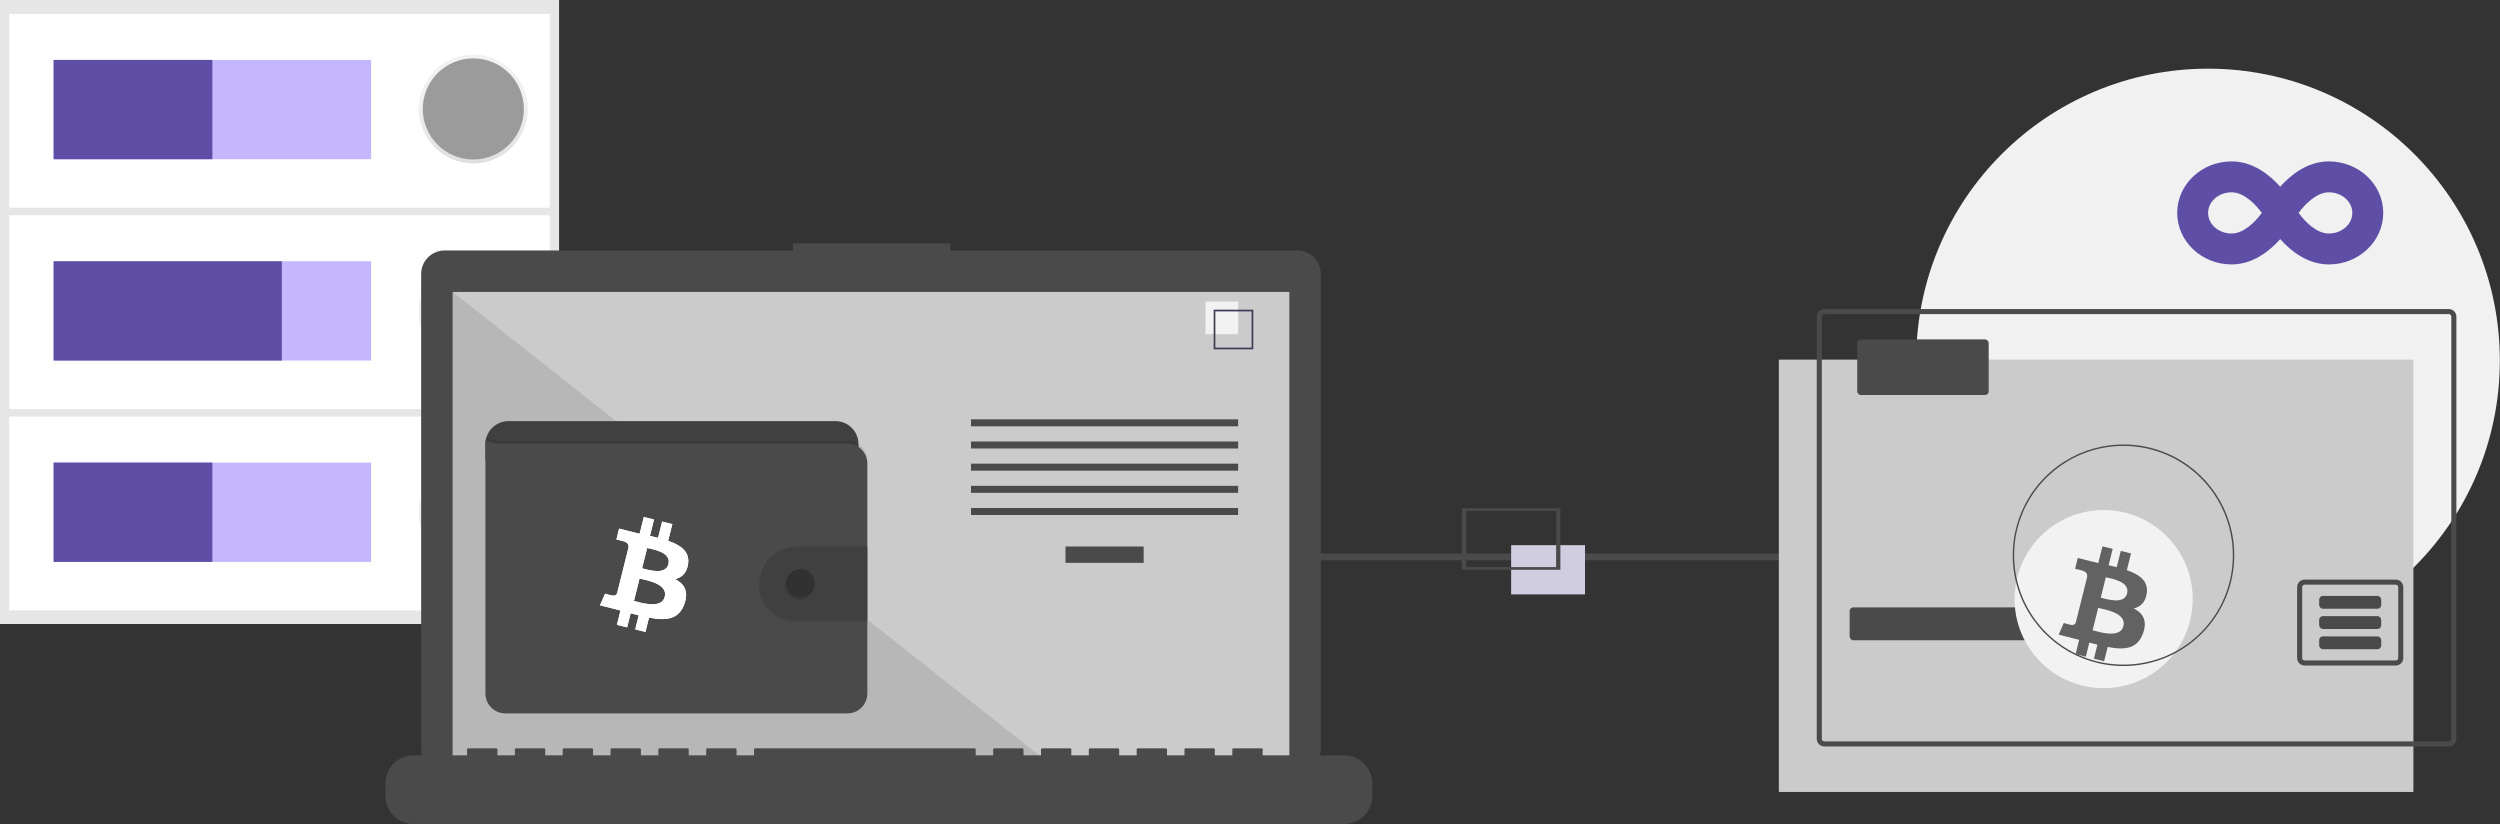 <?xml version="1.0" encoding="UTF-8"?>
<svg width="364px" height="120px" viewBox="0 0 364 120" version="1.1" xmlns="http://www.w3.org/2000/svg" xmlns:xlink="http://www.w3.org/1999/xlink">
    <rect x="0" y="0" width="364" height="120" fill="#333333" stroke="none"/>
    <!-- Generator: Sketch 63.1 (92452) - https://sketch.com -->
    <title>LoopIn_Light_03</title>
    <desc>Created with Sketch.</desc>
    <defs>
        <linearGradient x1="50%" y1="100%" x2="50%" y2="8.86848147e-15%" id="linearGradient-1">
            <stop stop-color="#808080" stop-opacity="0.25" offset="0%"></stop>
            <stop stop-color="#808080" stop-opacity="0.12" offset="54%"></stop>
            <stop stop-color="#808080" stop-opacity="0.1" offset="100%"></stop>
        </linearGradient>
    </defs>
    <g id="Loopv0.3" stroke="none" stroke-width="1" fill="none" fill-rule="evenodd">
        <g id="Illustrations" transform="translate(-1127, -164)">
            <g id="LoopIn_Light_03" transform="translate(1127, 164)">
                <g id="Group-21">
                    <g id="Group-35" transform="translate(107, 10)">
                        <circle id="Oval" fill="#F1F1F1" fill-rule="nonzero" cx="214.488" cy="42.488" r="42.488"></circle>
                        <path d="M232.083,28.5 C236.447,28.5 240,25.134 240,21 C240,16.866 236.447,13.5 232.083,13.5 C228.984,13.5 226.561,15.436 225,17.184 C223.439,15.436 221.016,13.5 217.917,13.5 C213.553,13.5 210,16.866 210,21 C210,25.134 213.553,28.5 217.917,28.5 C221.016,28.5 223.439,26.564 225,24.816 C226.561,26.564 228.984,28.5 232.083,28.5 Z M217.917,24 C216.033,24 214.5,22.655 214.5,21 C214.5,19.345 216.033,18 217.917,18 C219.708,18 221.358,19.692 222.323,21 C221.367,22.294 219.703,24 217.917,24 Z M232.083,24 C230.292,24 228.642,22.308 227.677,21 C228.633,19.706 230.297,18 232.083,18 C233.967,18 235.5,19.345 235.5,21 C235.5,22.655 233.967,24 232.083,24 Z" id="i" fill="#5E4EA5" fill-rule="nonzero"></path>
                        <g id="Group-44" transform="translate(0, 64)" fill-rule="nonzero">
                            <polygon id="Path" fill="#4A4A4A" transform="translate(118.4, 7.09) scale(-1, 1) translate(-118.4, -7.09) " points="234.732 6.608 8.52651283e-14 6.608 8.52651283e-14 7.572 236.8 7.572"></polygon>
                            <polygon id="Path" fill="#D0CDE1" transform="translate(118.4, 8.96) scale(-1, 1) translate(-118.4, -8.96) " points="113.024 5.376 123.776 5.376 123.776 12.544 113.024 12.544"></polygon>
                            <path d="M120.192,8.96 L105.856,8.96 L105.856,1.86517468e-14 L120.192,1.86517468e-14 L120.192,8.96 Z M106.479,8.57 L119.569,8.57 L119.569,0.39 L106.479,0.39 L106.479,8.57 Z" id="Shape" fill="#4A4A4A" transform="translate(113.024, 4.48) scale(-1, 1) translate(-113.024, -4.48) "></path>
                        </g>
                        <g id="Group-43" transform="translate(152, 35)">
                            <polygon id="Path" fill="#CBCBCB" fill-rule="nonzero" points="-9.84073267e-14 7.362 92.392 7.362 92.392 70.307 -1.13686838e-13 70.307"></polygon>
                            <path d="M97.545,1.70530257e-13 L6.626,1.70530257e-13 C6.016,0.001 5.521,0.495 5.521,1.105 L5.521,62.577 C5.521,62.87 5.638,63.151 5.845,63.358 C6.052,63.565 6.333,63.681 6.626,63.681 L97.545,63.681 C97.838,63.681 98.119,63.565 98.326,63.358 C98.533,63.151 98.65,62.87 98.65,62.577 L98.65,1.105 C98.65,0.495 98.155,0.001 97.545,1.70530257e-13 L97.545,1.70530257e-13 Z M97.913,62.577 C97.913,62.674 97.875,62.768 97.806,62.837 C97.736,62.907 97.643,62.945 97.545,62.945 L6.626,62.945 C6.528,62.945 6.434,62.907 6.365,62.837 C6.296,62.768 6.258,62.674 6.258,62.577 L6.258,1.105 C6.258,0.902 6.423,0.737 6.626,0.737 L97.545,0.737 C97.748,0.737 97.913,0.902 97.913,1.105 L97.913,62.577 Z" id="Shape" fill="#4A4A4A" fill-rule="nonzero"></path>
                            <rect id="Rectangle" fill="#4A4A4A" fill-rule="nonzero" x="10.307" y="43.436" width="41.595" height="4.785" rx="0.538"></rect>
                            <path d="M89.814,39.387 L76.565,39.387 C76.272,39.387 75.991,39.504 75.784,39.711 C75.577,39.918 75.46,40.199 75.46,40.492 L75.46,50.798 C75.46,51.091 75.577,51.372 75.784,51.579 C75.991,51.786 76.272,51.903 76.565,51.903 L89.814,51.903 C90.107,51.903 90.388,51.786 90.595,51.579 C90.803,51.372 90.919,51.091 90.919,50.798 L90.919,40.492 C90.919,40.199 90.803,39.918 90.595,39.711 C90.388,39.504 90.107,39.387 89.814,39.387 Z M90.182,50.798 C90.182,51.001 90.017,51.166 89.814,51.166 L76.565,51.166 C76.362,51.166 76.197,51.001 76.197,50.798 L76.197,40.492 C76.196,40.394 76.235,40.3 76.304,40.231 C76.373,40.162 76.467,40.123 76.565,40.124 L89.814,40.124 C89.912,40.123 90.006,40.162 90.075,40.231 C90.144,40.3 90.183,40.394 90.182,40.492 L90.182,50.798 Z" id="Shape" fill="#4A4A4A" fill-rule="nonzero"></path>
                            <rect id="Rectangle" fill="#4A4A4A" fill-rule="nonzero" x="78.673" y="41.765" width="9.032" height="1.869" rx="0.538"></rect>
                            <rect id="Rectangle" fill="#4A4A4A" fill-rule="nonzero" x="78.673" y="44.71" width="9.032" height="1.869" rx="0.538"></rect>
                            <rect id="Rectangle" fill="#4A4A4A" fill-rule="nonzero" x="78.673" y="47.655" width="9.032" height="1.869" rx="0.538"></rect>
                            <rect id="Rectangle" fill="#4A4A4A" fill-rule="nonzero" x="11.411" y="4.418" width="19.141" height="8.098" rx="0.538"></rect>
                            <circle id="Oval" fill="#F2F2F2" fill-rule="nonzero" cx="47.293" cy="42.229" r="12.968"></circle>
                            <path d="M50.18,51.976 C43.655,51.976 37.773,48.046 35.276,42.018 C32.78,35.99 34.16,29.052 38.773,24.438 C43.387,19.825 50.325,18.445 56.353,20.942 C62.381,23.438 66.311,29.321 66.311,35.845 C66.301,44.75 59.085,51.966 50.18,51.976 L50.18,51.976 Z M50.18,19.925 C41.387,19.925 34.259,27.052 34.259,35.845 C34.259,44.638 41.387,51.766 50.18,51.766 C58.973,51.766 66.1,44.638 66.1,35.845 C66.09,27.057 58.968,19.934 50.18,19.925 L50.18,19.925 Z" id="Shape" fill="#4A4A4A" fill-rule="nonzero"></path>
                            <g id="Group-23" transform="translate(5, 0.001)">
                                <g id="Group-22">
                                    <g id="Group" transform="translate(0.378, 0)"></g>
                                </g>
                                <g id="Group-24" transform="translate(29.048, 19.712)"></g>
                            </g>
                        </g>
                    </g>
                    <g id="Light_Illustration_Step05" fill-rule="nonzero">
                        <g id="Group-2">
                            <rect id="Rectangle" fill="#E6E6E6" x="0" y="0" width="81.403" height="90.855"></rect>
                            <rect id="Rectangle" fill="#FFFFFF" x="1.345" y="60.66" width="78.712" height="28.216"></rect>
                            <rect id="Rectangle" fill="#C4B7FF" x="7.806" y="67.353" width="46.233" height="14.458"></rect>
                            <circle id="Oval" fill="#6C63FF" cx="68.914" cy="74.489" r="7.36"></circle>
                            <rect id="Rectangle" fill="#FFFFFF" x="1.345" y="31.345" width="78.712" height="28.216"></rect>
                            <rect id="Rectangle" fill="#C4B7FF" x="7.806" y="38.038" width="46.233" height="14.458"></rect>
                            <circle id="Oval" fill="#6C63FF" cx="68.914" cy="45.176" r="7.36"></circle>
                            <rect id="Rectangle" fill="#FFFFFF" x="1.345" y="2.03" width="78.712" height="28.216"></rect>
                            <rect id="Rectangle" fill="#C4B7FF" x="7.806" y="8.725" width="46.233" height="14.458"></rect>
                            <rect id="Rectangle" fill="#5E4EA5" x="7.806" y="67.353" width="23.116" height="14.458"></rect>
                            <rect id="Rectangle" fill="#5E4EA5" x="7.806" y="38.038" width="33.23" height="14.458"></rect>
                            <rect id="Rectangle" fill="#5E4EA5" x="7.806" y="8.725" width="23.116" height="14.458"></rect>
                            <circle id="Oval" fill="url(#linearGradient-1)" cx="68.914" cy="15.861" r="7.934"></circle>
                            <circle id="Oval" fill="url(#linearGradient-1)" cx="68.914" cy="45.372" r="7.934"></circle>
                            <circle id="Oval" fill="url(#linearGradient-1)" cx="68.914" cy="74.685" r="7.934"></circle>
                            <circle id="Oval" fill="#9B9B9B" cx="68.914" cy="15.861" r="7.36"></circle>
                        </g>
                        <g id="Group-16" transform="translate(55.804, 34.675)">
                            <g id="Group-29" transform="translate(0.311, 0.751)">
                                <g id="Group">
                                    <path d="M132.777,1.041 L82.258,1.041 L82.258,0 L59.351,0 L59.351,1.041 L8.623,1.041 C7.717,1.041 6.848,1.401 6.207,2.042 C5.566,2.683 5.206,3.552 5.206,4.458 L5.206,73.635 C5.206,74.541 5.566,75.41 6.207,76.051 C6.848,76.692 7.717,77.052 8.623,77.052 L132.777,77.052 C134.665,77.052 136.195,75.522 136.195,73.635 L136.195,4.458 C136.195,3.552 135.835,2.683 135.194,2.042 C134.553,1.401 133.684,1.041 132.777,1.041 Z" id="Path" fill="#4A4A4A"></path>
                                    <rect id="Rectangle" fill="#CBCBCB" x="9.788" y="7.08" width="121.826" height="68.722"></rect>
                                    <polygon id="Path" fill="#000000" opacity="0.1" points="96.773 75.803 9.788 75.803 9.788 7.081"></polygon>
                                    <g id="Group-24" transform="translate(16.89, 38.618)" fill="#3F3D56">
                                        <path d="M14.567,29.133 C8.675,29.133 3.364,25.584 1.109,20.141 C-1.145,14.698 0.101,8.433 4.267,4.267 C8.433,0.101 14.698,-1.145 20.141,1.109 C25.584,3.364 29.133,8.675 29.133,14.567 C29.124,22.608 22.608,29.124 14.567,29.133 L14.567,29.133 Z M14.567,0.191 C6.627,0.191 0.191,6.627 0.191,14.567 C0.191,22.506 6.627,28.943 14.567,28.943 C22.506,28.943 28.943,22.506 28.943,14.567 C28.934,6.631 22.503,0.2 14.567,0.191 L14.567,0.191 Z" id="Shape"></path>
                                    </g>
                                    <rect id="Rectangle" fill="#4A4A4A" x="99.022" y="44.143" width="11.38" height="2.378"></rect>
                                    <rect id="Rectangle" fill="#4A4A4A" x="85.264" y="25.629" width="38.895" height="1.019"></rect>
                                    <rect id="Rectangle" fill="#4A4A4A" x="85.264" y="28.856" width="38.895" height="1.019"></rect>
                                    <rect id="Rectangle" fill="#4A4A4A" x="85.264" y="32.084" width="38.895" height="1.019"></rect>
                                    <rect id="Rectangle" fill="#4A4A4A" x="85.264" y="35.311" width="38.895" height="1.019"></rect>
                                    <rect id="Rectangle" fill="#4A4A4A" x="85.264" y="38.538" width="38.895" height="1.019"></rect>
                                    <rect id="Rectangle" fill="#F2F2F2" x="119.403" y="8.475" width="4.756" height="4.756"></rect>
                                    <path d="M126.367,15.438 L120.592,15.438 L120.592,9.664 L126.367,9.664 L126.367,15.438 Z M120.843,15.187 L126.116,15.187 L126.116,9.915 L120.843,9.915 L120.843,15.187 Z" id="Shape" fill="#3F3D56"></path>
                                    <path d="M139.615,74.553 L127.726,74.553 L127.726,73.696 C127.726,73.651 127.708,73.608 127.676,73.576 C127.644,73.544 127.601,73.527 127.556,73.527 L123.48,73.527 C123.435,73.527 123.391,73.544 123.36,73.576 C123.328,73.608 123.31,73.651 123.31,73.696 L123.31,74.553 L120.762,74.553 L120.762,73.696 C120.762,73.651 120.744,73.608 120.712,73.576 C120.681,73.544 120.637,73.527 120.592,73.527 L116.516,73.527 C116.471,73.527 116.428,73.544 116.396,73.576 C116.364,73.608 116.346,73.651 116.346,73.696 L116.346,74.553 L113.798,74.553 L113.798,73.696 C113.798,73.651 113.78,73.608 113.749,73.576 C113.717,73.544 113.674,73.527 113.629,73.527 L109.552,73.527 C109.507,73.527 109.464,73.544 109.432,73.576 C109.4,73.608 109.382,73.651 109.382,73.696 L109.382,74.553 L106.835,74.553 L106.835,73.696 C106.835,73.651 106.817,73.608 106.785,73.576 C106.753,73.544 106.71,73.527 106.665,73.527 L102.588,73.527 C102.543,73.527 102.5,73.544 102.468,73.576 C102.436,73.608 102.419,73.651 102.419,73.696 L102.419,74.553 L99.871,74.553 L99.871,73.696 C99.871,73.651 99.853,73.608 99.821,73.576 C99.789,73.544 99.746,73.527 99.701,73.527 L95.625,73.527 C95.58,73.527 95.536,73.544 95.504,73.576 C95.473,73.608 95.455,73.651 95.455,73.696 L95.455,74.553 L92.907,74.553 L92.907,73.696 C92.907,73.651 92.889,73.608 92.857,73.576 C92.825,73.544 92.782,73.527 92.737,73.527 L88.661,73.527 C88.616,73.527 88.573,73.544 88.541,73.576 C88.509,73.608 88.491,73.651 88.491,73.696 L88.491,74.553 L85.943,74.553 L85.943,73.696 C85.943,73.651 85.925,73.608 85.893,73.576 C85.862,73.544 85.818,73.527 85.773,73.527 L53.842,73.527 C53.797,73.527 53.754,73.544 53.722,73.576 C53.69,73.608 53.672,73.651 53.672,73.696 L53.672,74.553 L51.124,74.553 L51.124,73.696 C51.124,73.651 51.106,73.608 51.075,73.576 C51.043,73.544 51,73.527 50.954,73.527 L46.878,73.527 C46.833,73.527 46.79,73.544 46.758,73.576 C46.726,73.608 46.708,73.651 46.708,73.696 L46.708,74.553 L44.161,74.553 L44.161,73.696 C44.161,73.651 44.143,73.608 44.111,73.576 C44.079,73.544 44.036,73.527 43.991,73.527 L39.914,73.527 C39.869,73.527 39.826,73.544 39.794,73.576 C39.762,73.608 39.744,73.651 39.744,73.696 L39.744,74.553 L37.197,74.553 L37.197,73.696 C37.197,73.651 37.179,73.608 37.147,73.576 C37.115,73.544 37.072,73.527 37.027,73.527 L32.951,73.527 C32.906,73.527 32.862,73.544 32.83,73.576 C32.799,73.608 32.781,73.651 32.781,73.696 L32.781,74.553 L30.233,74.553 L30.233,73.696 C30.233,73.651 30.215,73.608 30.183,73.576 C30.151,73.544 30.108,73.527 30.063,73.527 L25.987,73.527 C25.942,73.527 25.899,73.544 25.867,73.576 C25.835,73.608 25.817,73.651 25.817,73.696 L25.817,74.553 L23.269,74.553 L23.269,73.696 C23.269,73.651 23.251,73.608 23.219,73.576 C23.188,73.544 23.144,73.527 23.099,73.527 L19.023,73.527 C18.978,73.527 18.935,73.544 18.903,73.576 C18.871,73.608 18.853,73.651 18.853,73.696 L18.853,74.553 L16.305,74.553 L16.305,73.696 C16.305,73.651 16.288,73.608 16.256,73.576 C16.224,73.544 16.181,73.527 16.136,73.527 L12.059,73.527 C12.014,73.527 11.971,73.544 11.939,73.576 C11.907,73.608 11.889,73.651 11.889,73.696 L11.889,74.553 L4.076,74.553 C1.825,74.553 0,76.378 0,78.629 L0,80.473 C0,82.724 1.825,84.549 4.076,84.549 L139.615,84.549 C141.867,84.549 143.692,82.724 143.692,80.473 L143.692,78.629 C143.692,76.378 141.867,74.553 139.615,74.553 Z" id="Path" fill="#4A4A4A"></path>
                                </g>
                                <g id="Group" transform="translate(14.563, 25.89)">
                                    <path d="M34.19,18.694 C34.834,18.776 35.502,18.828 36.118,18.628 C36.215,18.598 36.322,18.531 36.312,18.434 C36.305,18.399 36.29,18.366 36.269,18.337 C36.036,17.989 35.841,17.617 35.686,17.227 C35.68,17.207 35.667,17.189 35.65,17.177 C35.63,17.17 35.608,17.17 35.588,17.177 C35.303,17.252 35.058,17.435 34.775,17.514 C34.631,17.553 34.481,17.565 34.333,17.547 C34.204,17.532 34.03,17.426 33.913,17.44 C33.979,17.864 34.14,18.26 34.19,18.694 Z" id="Path" fill="#6C63FF"></path>
                                    <path d="M46.364,17.619 C46.788,17.327 47.228,17.022 47.478,16.572 C47.496,16.545 47.507,16.514 47.509,16.482 C47.504,16.45 47.492,16.42 47.473,16.394 C47.234,16.015 46.927,15.684 46.567,15.417 C46.379,15.549 46.209,15.706 46.062,15.883 C45.955,15.995 45.66,16.174 45.657,16.346 C45.657,16.443 45.77,16.556 45.822,16.637 C45.893,16.742 45.96,16.849 46.024,16.958 C46.061,17.011 46.398,17.597 46.364,17.619 Z" id="Path" fill="#6C63FF"></path>
                                    <path d="M36.713,19.994 C36.721,20.094 36.693,20.193 36.636,20.275 C36.59,20.321 36.534,20.354 36.472,20.372 C35.572,20.695 34.531,20.293 33.633,20.61 C33.448,20.675 33.273,20.769 33.088,20.831 C32.867,20.898 32.639,20.938 32.408,20.952 C32.091,20.982 31.771,21.001 31.453,21.01 C31.211,21.027 30.968,21.006 30.733,20.947 C30.495,20.886 30.294,20.727 30.18,20.509 C30.131,20.413 30.122,20.301 30.153,20.197 C30.167,20.162 30.187,20.129 30.212,20.1 C30.273,20.032 30.344,19.974 30.424,19.928 L30.755,19.715 C30.91,19.605 31.079,19.516 31.257,19.449 C31.388,19.406 31.527,19.388 31.66,19.352 C32.125,19.216 32.48,18.847 32.81,18.493 L33.261,18.012 C33.303,17.959 33.356,17.916 33.417,17.887 C33.48,17.866 33.546,17.86 33.611,17.868 C34.049,17.899 34.471,18.041 34.839,18.28 C34.933,18.35 35.035,18.41 35.142,18.459 C35.406,18.561 35.745,18.484 35.989,18.354 C36.104,18.292 36.079,18.257 36.128,18.146 C36.176,18.035 36.295,17.964 36.398,18.065 C36.429,18.1 36.451,18.142 36.462,18.188 C36.559,18.508 36.522,18.853 36.522,19.189 C36.519,19.241 36.526,19.294 36.541,19.344 C36.566,19.395 36.596,19.443 36.63,19.488 C36.637,19.5 36.643,19.512 36.648,19.525 C36.708,19.673 36.73,19.834 36.713,19.994 Z" id="Path" fill="#514E7F"></path>
                                    <path d="M36.713,19.994 C36.721,20.094 36.693,20.193 36.636,20.275 C36.59,20.321 36.534,20.354 36.472,20.372 C35.572,20.695 34.531,20.293 33.633,20.61 C33.448,20.675 33.273,20.769 33.088,20.831 C32.867,20.898 32.639,20.938 32.408,20.952 C32.091,20.982 31.771,21.001 31.453,21.01 C31.211,21.027 30.968,21.006 30.733,20.947 C30.495,20.886 30.294,20.727 30.18,20.509 C30.131,20.413 30.122,20.301 30.153,20.197 C30.167,20.162 30.187,20.129 30.212,20.1 C30.265,20.21 30.302,20.356 30.335,20.408 C30.426,20.565 30.579,20.676 30.757,20.712 C30.888,20.72 31.02,20.703 31.145,20.662 C31.961,20.461 32.828,20.458 33.611,20.152 C33.88,20.046 34.136,19.905 34.419,19.841 C34.702,19.777 35.002,19.794 35.293,19.77 C35.753,19.733 36.199,19.594 36.652,19.522 C36.711,19.672 36.732,19.834 36.713,19.994 L36.713,19.994 Z" id="Path" fill="#464353"></path>
                                    <path d="M48.425,17.56 C48.382,17.901 48.166,18.195 47.928,18.445 C47.69,18.694 47.421,18.919 47.232,19.206 C46.999,19.562 46.894,20.004 46.591,20.305 C46.475,20.415 46.344,20.508 46.203,20.582 C46.044,20.675 45.877,20.752 45.703,20.812 C45.25,20.957 44.763,20.924 44.29,20.889 C44.137,20.887 43.985,20.858 43.841,20.802 C43.776,20.769 43.714,20.731 43.655,20.688 C43.537,20.615 43.437,20.515 43.364,20.396 C43.328,20.332 43.318,20.256 43.336,20.185 C43.363,20.106 43.409,20.035 43.471,19.979 C43.577,19.868 43.691,19.765 43.812,19.671 C43.979,19.564 44.128,19.433 44.257,19.283 C44.336,19.164 44.394,19.033 44.429,18.894 C44.498,18.652 44.54,18.403 44.554,18.152 C44.554,17.985 44.571,17.818 44.606,17.655 C44.677,17.398 44.868,17.169 44.846,16.904 C44.838,16.866 44.841,16.827 44.856,16.791 C44.879,16.762 44.91,16.743 44.945,16.735 C45.094,16.676 45.25,16.64 45.409,16.627 C45.571,16.616 45.729,16.678 45.841,16.796 C45.907,16.876 45.95,16.991 46.047,17.022 C46.095,17.035 46.146,17.037 46.195,17.027 C46.434,17.003 46.686,16.973 46.875,16.819 C47.051,16.661 47.153,16.437 47.156,16.2 C47.156,16.112 47.116,16.02 47.253,16.006 C47.356,15.992 47.438,16.103 47.49,16.171 C47.679,16.425 47.874,16.69 47.944,16.998 C47.972,16.988 48.001,16.982 48.031,16.982 C48.154,16.981 48.269,17.04 48.341,17.14 C48.418,17.265 48.448,17.414 48.425,17.56 L48.425,17.56 Z" id="Path" fill="#514E7F"></path>
                                    <path d="M48.425,17.56 C48.382,17.901 48.166,18.195 47.928,18.445 C47.69,18.694 47.421,18.919 47.232,19.206 C46.999,19.562 46.894,20.004 46.591,20.305 C46.475,20.415 46.344,20.508 46.203,20.582 C46.044,20.675 45.877,20.752 45.703,20.812 C45.25,20.957 44.763,20.924 44.29,20.889 C44.137,20.887 43.985,20.858 43.841,20.802 C43.776,20.769 43.714,20.731 43.655,20.688 C43.537,20.615 43.437,20.515 43.364,20.396 C43.455,20.353 43.554,20.329 43.655,20.327 C43.865,20.338 44.018,20.536 44.219,20.597 C44.506,20.684 44.791,20.482 45.081,20.413 C45.271,20.368 45.47,20.38 45.657,20.316 C45.813,20.256 45.957,20.168 46.083,20.058 C46.256,19.934 46.409,19.786 46.539,19.619 C46.646,19.451 46.736,19.272 46.806,19.086 C46.959,18.728 47.139,18.383 47.345,18.053 C47.376,18 47.413,17.952 47.455,17.909 C47.501,17.867 47.552,17.838 47.604,17.801 C47.798,17.655 47.878,17.413 47.946,17.176 C47.965,17.104 47.991,17.034 48.023,16.967 C48.146,16.966 48.262,17.025 48.333,17.126 C48.416,17.254 48.449,17.408 48.425,17.56 L48.425,17.56 Z" id="Path" fill="#464353"></path>
                                    <path d="M54.316,4.553 L54.316,3.347 C54.316,1.498 52.817,0 50.969,0 L3.348,0 C1.499,0 0,1.498 0,3.347 L0,5.57 L54.316,4.553 Z" id="Path" fill="#404040"></path>
                                    <path d="M55.602,5.736 L55.602,39.232 C55.602,40 55.297,40.737 54.753,41.28 C54.21,41.823 53.473,42.128 52.705,42.128 L2.898,42.128 C1.299,42.127 0.003,40.831 0.003,39.232 L0.003,2.359 C1.43,2.889 1.43,2.889 2.898,2.845 L52.705,2.845 C54.303,2.845 55.599,4.138 55.602,5.736 Z" id="Path" fill="#000000" opacity="0.1"></path>
                                    <path d="M55.602,6.162 L55.602,39.658 C55.602,41.258 54.304,42.554 52.705,42.554 L2.898,42.554 C1.299,42.554 0.003,41.257 0.003,39.658 L0.003,2.785 C1.43,3.314 1.43,3.314 2.898,3.27 L52.705,3.27 C54.303,3.27 55.599,4.564 55.602,6.162 Z" id="Path" fill="#4A4A4A"></path>
                                    <path d="M55.46,18.546 L55.46,29.258 L45.072,29.258 C42.142,29.218 39.787,26.832 39.787,23.902 C39.787,20.972 42.142,18.585 45.072,18.546 L55.46,18.546 Z" id="Path" fill="#000000" opacity="0.1"></path>
                                    <path d="M55.602,18.26 L55.602,28.974 L45.213,28.974 C42.283,28.935 39.929,26.548 39.929,23.618 C39.929,20.688 42.283,18.302 45.213,18.262 L55.602,18.26 Z" id="Path" fill="#404040"></path>
                                    <circle id="Oval" fill="#000000" opacity="0.1" cx="45.711" cy="23.902" r="2.088"></circle>
                                    <circle id="Oval" fill="#313131" cx="45.853" cy="23.619" r="2.088"></circle>
                                </g>
                                <path d="M37.114,56.486 L37.114,54.366 C37.532,54.376 37.941,54.376 38.329,54.376 L38.329,56.486 L39.863,56.486 L39.863,54.336 C42.432,54.197 44.15,53.55 44.379,51.13 C44.558,49.188 43.642,48.321 42.188,47.973 C43.064,47.525 43.622,46.728 43.493,45.403 C43.323,43.591 41.835,42.983 39.863,42.814 L39.863,40.304 L38.329,40.304 L38.329,42.744 C37.931,42.744 37.522,42.754 37.114,42.764 L37.114,40.304 L35.58,40.304 L35.58,42.814 C35.017,42.831 34.36,42.823 32.503,42.814 L32.503,44.447 C33.714,44.426 34.349,44.348 34.495,45.124 L34.495,51.996 C34.402,52.612 33.909,52.523 32.812,52.504 L32.503,54.327 L33.465,54.327 C35.367,54.329 35.58,54.336 35.58,54.336 L35.58,56.486 L37.114,56.486 Z M37.144,47.614 L37.144,44.557 C38.01,44.557 40.719,44.288 40.719,46.09 C40.719,47.813 38.01,47.614 37.144,47.614 Z M37.144,52.514 L37.144,49.148 C38.18,49.148 41.351,48.859 41.351,50.831 C41.351,52.733 38.18,52.514 37.144,52.514 Z" id="b" fill="#FFFFFF" transform="translate(38.452, 48.395) rotate(14) translate(-38.452, -48.395) "></path>
                            </g>
                        </g>
                    </g>
                </g>
                <path d="M93.229,91.912 L93.229,89.792 C93.648,89.802 94.056,89.802 94.444,89.802 L94.444,91.912 L95.978,91.912 L95.978,89.762 C98.547,89.623 100.265,88.976 100.494,86.556 C100.673,84.614 99.757,83.747 98.303,83.399 C99.179,82.95 99.737,82.154 99.608,80.829 C99.438,79.017 97.95,78.409 95.978,78.24 L95.978,75.73 L94.444,75.73 L94.444,78.17 C94.046,78.17 93.638,78.18 93.229,78.19 L93.229,75.73 L91.696,75.73 L91.696,78.24 C91.132,78.257 90.475,78.249 88.618,78.24 L88.618,79.873 C89.829,79.852 90.464,79.774 90.61,80.55 L90.61,87.422 C90.518,88.038 90.025,87.949 88.927,87.93 L88.618,89.752 L89.58,89.753 C91.482,89.755 91.696,89.762 91.696,89.762 L91.696,91.912 L93.229,91.912 Z M93.259,83.04 L93.259,79.983 C94.126,79.983 96.834,79.714 96.834,81.516 C96.834,83.239 94.126,83.04 93.259,83.04 Z M93.259,87.94 L93.259,84.574 C94.295,84.574 97.467,84.285 97.467,86.257 C97.467,88.159 94.295,87.94 93.259,87.94 Z" id="b" fill="#FFFFFF" fill-rule="nonzero" transform="translate(94.567, 83.821) rotate(14) translate(-94.567, -83.821) "></path>
                <path d="M305.611,96.181 L305.611,94.062 C306.029,94.072 306.438,94.072 306.826,94.072 L306.826,96.181 L308.36,96.181 L308.36,94.032 C310.929,93.893 312.647,93.245 312.876,90.825 C313.055,88.883 312.139,88.017 310.685,87.668 C311.561,87.22 312.119,86.424 311.99,85.099 C311.82,83.286 310.332,82.679 308.36,82.51 L308.36,80 L306.826,80 L306.826,82.44 C306.428,82.44 306.019,82.45 305.611,82.46 L305.611,80 L304.077,80 L304.077,82.51 C303.513,82.527 302.857,82.518 301,82.51 L301,84.143 C302.211,84.122 302.846,84.044 302.992,84.82 L302.992,91.692 C302.899,92.308 302.406,92.219 301.309,92.2 L301,94.022 L301.962,94.023 C303.864,94.025 304.077,94.032 304.077,94.032 L304.077,96.181 L305.611,96.181 Z M305.641,87.31 L305.641,84.252 C306.507,84.252 309.216,83.984 309.216,85.786 C309.216,87.509 306.507,87.31 305.641,87.31 Z M305.641,92.21 L305.641,88.844 C306.677,88.844 309.848,88.555 309.848,90.527 C309.848,92.429 306.677,92.21 305.641,92.21 Z" id="b" fill="#626262" fill-rule="nonzero" transform="translate(306.949, 88.091) rotate(14) translate(-306.949, -88.091) "></path>
            </g>
        </g>
    </g>
</svg>